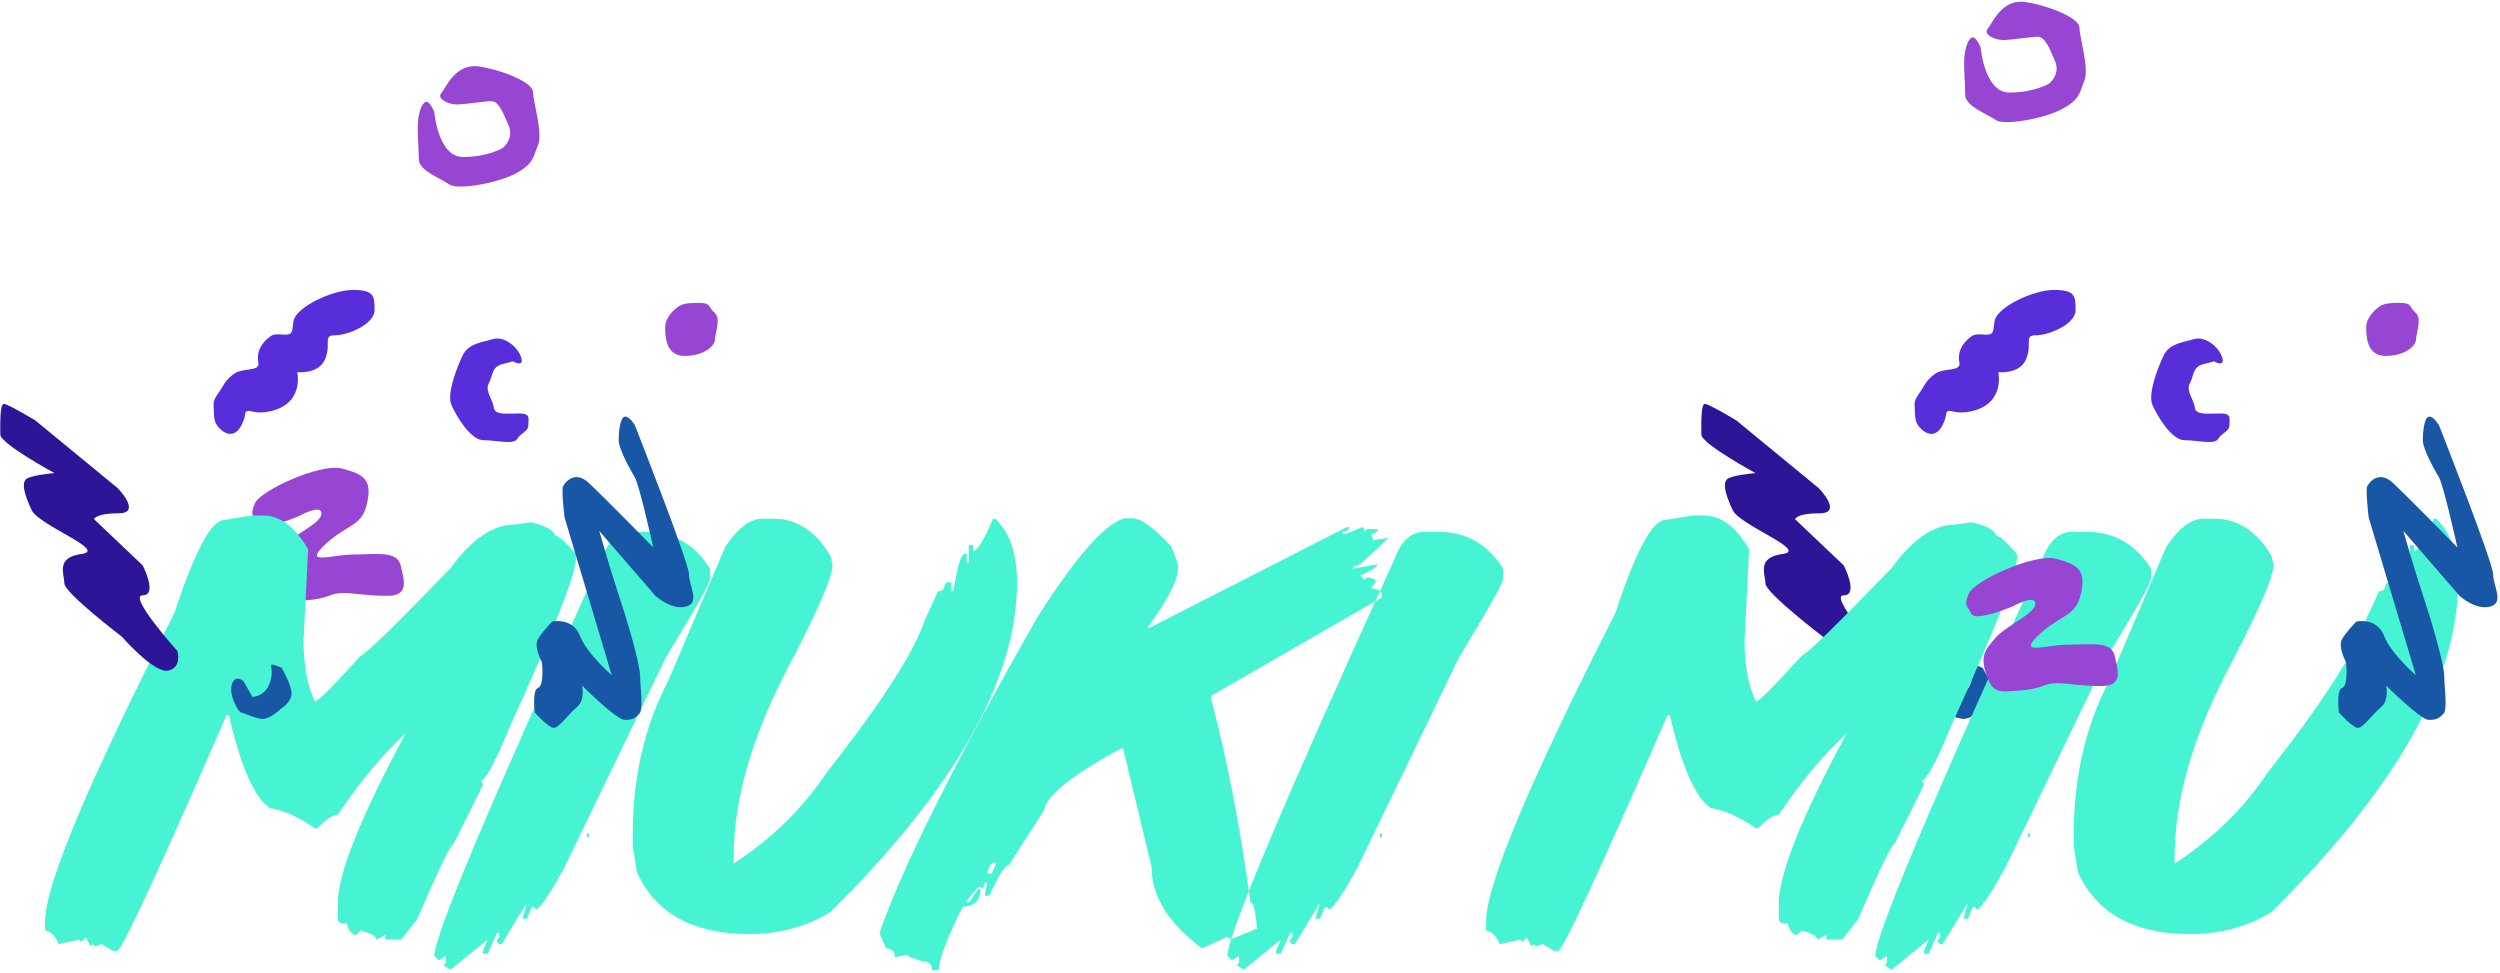 <?xml version="1.0" encoding="UTF-8" standalone="no"?>
<svg width="388px" height="151px" viewBox="0 0 388 151" version="1.1" xmlns="http://www.w3.org/2000/svg" xmlns:xlink="http://www.w3.org/1999/xlink">
    <!-- Generator: Sketch 43.2 (39069) - http://www.bohemiancoding.com/sketch -->
    <title>logo</title>
    <desc>Created with Sketch.</desc>
    <defs></defs>
    <g id="Page-1" stroke="none" stroke-width="1" fill="none" fill-rule="evenodd">
        <g id="Desktop" transform="translate(-318, -286)">
            <g id="logo" transform="translate(318, 286)">
                <g id="back" transform="translate(39, 0)">
                    <path d="M0.549,78.139 C1.365,76.152 10.716,71.826 14.115,72.727 C17.514,73.628 18.791,74.485 17.962,78.139 C17.133,81.794 14.957,81.239 11.44,84.523 C7.923,87.808 12.509,86.058 15.928,86.058 C19.348,86.058 22.636,85.43 23.171,87.716 C23.706,90.001 24.601,92.477 21.106,92.477 C17.612,92.477 15.49,91.93 13.772,92.055 C12.054,92.18 11.916,92.896 8.571,93.163 C5.226,93.429 4.261,93.628 3.293,90.745 C2.325,87.863 2.981,86.936 4.721,84.974 C6.461,83.011 10.885,81.253 10.885,79.696 C10.885,78.139 7.337,80.126 7.337,80.126 C7.337,80.126 1.557,82.581 0.936,81.239 C0.314,79.898 -0.267,80.126 0.549,78.139 Z" id="Path-15" fill="#9646D2"></path>
                    <path d="M268.406,7.383 C268.406,7.383 268.958,14.363 272.868,14.363 C276.777,14.363 279.035,12.962 279.035,12.962 C279.035,12.962 280.838,11.549 279.937,9.466 C279.035,7.383 278.368,5.703 277.26,5.703 C276.152,5.703 273.141,6.213 271.875,6.213 C270.608,6.213 268.735,5.344 269.49,4.459 C270.246,3.574 271.683,-0.237 275.359,0.322 C279.035,0.881 283.725,2.824 283.725,4.263 C283.725,5.703 285.278,10.646 284.501,12.504 C283.725,14.363 283.85,15.429 281,16.94 C278.15,18.451 271.979,19.525 270.735,18.624 C269.49,17.723 266,16.491 266,14.727 C266,12.962 265.74,10.407 265.87,8.895 C266,7.383 266.489,5.918 267.114,5.811 C267.739,5.703 268.406,7.383 268.406,7.383 Z" id="Path-7" fill="#9646D2"></path>
                    <path d="M328.237,50.699 C328.237,51.726 328.117,55.238 331.223,55.238 C334.328,55.238 335.962,53.637 335.962,52.708 C335.962,51.778 336.956,49.411 335.881,48.51 C334.806,47.608 335.488,47.006 333.355,47.006 C331.223,47.006 330.696,47.229 329.897,47.869 C329.099,48.51 328.237,49.673 328.237,50.699 Z" id="Path-10" fill="#9646D2"></path>
                    <path d="M304.619,56.084 C304.619,56.084 306.444,57.121 305.873,55.433 C305.301,53.744 303.185,52.121 301.508,52.631 C299.831,53.142 297.751,53.271 296.845,55.09 C295.938,56.909 294.293,61.142 295.064,62.863 C295.835,64.584 298.012,68.319 300.047,68.319 C302.083,68.319 304.689,69.084 305.281,68.102 C305.873,67.119 307.002,66.994 307.002,65.967 C307.002,64.941 307.388,64.165 305.618,64.165 C303.848,64.165 301.779,64.496 301.644,63.269 C301.508,62.041 300.216,60.672 300.862,59.5 C301.508,58.328 301.263,56.955 302.941,56.52 C304.619,56.084 304.619,56.084 304.619,56.084 Z" id="Path-11" fill="#572ED9"></path>
                    <path d="M225.59,62.684 C226.236,62.684 230.46,65.235 230.46,65.235 L243.276,75.766 C243.276,75.766 247.087,79.664 243.407,79.664 C239.727,79.664 239.606,80.591 239.606,80.591 L247.152,87.751 C247.152,87.751 249.531,92.392 247.152,92.392 C244.773,92.392 252.541,101.05 252.541,101.05 C252.541,101.05 253.3,103.564 251.118,104.074 C248.935,104.584 243.924,98.825 243.924,98.825 C243.924,98.825 234.989,91.997 234.989,90.547 C234.989,89.097 233.571,86.514 237.661,85.976 C241.75,85.438 231.052,81.552 229.922,79.184 C228.792,76.815 228.166,74.703 229.313,74.192 C230.46,73.682 233.45,73.421 233.45,73.421 C233.45,73.421 225.047,68.852 225.047,67.45 C225.047,66.049 224.944,62.684 225.59,62.684 Z" id="Path-13" fill="#2E1497"></path>
                    <path d="M262.522,65.906 C263.313,64.276 262.836,64.033 263.353,63.797 C263.797,63.594 264.705,64.377 267.097,63.797 C272.265,62.543 271.131,57.753 271.131,57.753 C271.131,57.753 274.475,58.152 275.468,55.703 C276.462,53.254 275.035,52.036 277.006,52.036 C278.977,52.036 283.132,50.324 283.132,48.135 C283.132,45.947 283.074,45 279.779,45 C276.484,45 270.935,47.693 270.557,49.815 C270.433,50.509 270.438,51.528 270.075,51.765 C269.328,52.253 267.92,51.493 266.918,52.227 C265.429,53.316 264.79,54.766 265.094,56.26 C265.398,57.753 262.67,57.01 261.289,58.036 C259.908,59.062 259.712,59.8 259.08,60.729 C258.888,61.01 258.136,61.987 258.146,62.641 C258.165,63.897 258.193,64.633 258.353,65.33 C258.596,66.39 261.051,68.94 262.522,65.906 Z" id="Path-14" fill="#572ED9"></path>
                    <path d="M262.792,105.708 C262.792,105.708 261.489,104.557 260.979,106.229 C260.468,107.901 262.052,110.588 262.422,110.588 C262.792,110.588 264.658,111.576 265.809,111.576 C266.96,111.576 268.562,110.034 268.562,110.034 C268.562,110.034 270.25,109.007 270.25,107.618 C270.25,106.229 268.703,103.643 268.703,103.643 C268.703,103.643 267.068,102.873 267.068,103.258 C267.068,103.643 267.48,104.854 266.645,106.505 C265.809,108.156 264.173,108.156 264.173,108.156 L262.792,105.708 Z" id="Path-16" fill="#1757A5"></path>
                </g>
                <path d="M39.031,80 L40.789,80 C43.471,80 45.815,81.758 47.82,85.273 L47.117,99.336 C47.117,103.294 47.703,106.471 48.875,108.867 C49.37,108.841 51.727,106.484 55.945,101.797 C56.727,101.562 61.414,96.992 70.008,88.086 C73.237,83.633 76.531,81.406 79.891,81.406 L82.352,81.055 C84.643,81.576 85.932,82.279 86.219,83.164 C86.74,83.164 87.794,84.102 89.383,85.977 L89.383,86.68 C89.383,89.049 85.971,97.734 79.148,112.734 C76.831,118.359 75.307,121.172 74.578,121.172 L74.93,121.523 L74.93,121.875 L70.359,131.016 C69.943,131.042 68.068,134.922 64.734,142.656 L62.273,145.82 L59.812,145.82 L59.812,145.117 L58.406,145.82 C58.406,145.299 57.586,144.831 55.945,144.414 L55.242,145.117 C54.591,145.039 54.122,144.453 53.836,143.359 C52.898,143.359 52.43,143.125 52.43,142.656 L52.43,140.195 C52.43,135.638 55.945,126.836 62.977,113.789 C59.305,117.174 55.789,121.393 52.43,126.445 C51.648,126.445 50.581,127.148 49.227,128.555 L48.875,128.555 C46.375,126.81 44.031,125.755 41.844,125.391 C39.474,123.776 37.365,118.971 35.516,110.977 L35.164,110.977 C24.93,134.466 19.292,146.667 18.25,147.578 L17.547,147.578 L15.789,146.523 L14.734,146.875 L14.383,146.523 L14.031,146.875 L13.328,145.469 L12.625,146.172 L12.273,145.82 L9.109,146.523 C8.589,145.247 7.885,144.544 7,144.414 L7,143.008 C7,137.383 13.693,121.419 27.078,95.117 C30.229,85.508 32.807,80.703 34.812,80.703 L39.031,80 Z M97.991,82.539 L100.14,82.539 C104.463,82.539 107.822,84.453 110.218,88.281 L110.218,89.727 C110.218,90.404 107.939,94.479 103.382,101.953 L87.562,134.688 C85.504,138.464 84.059,140.625 83.226,141.172 L82.874,140.781 L82.522,140.781 L81.78,142.578 L81.077,142.578 L81.78,140.078 L77.835,146.562 L77.483,146.562 L77.132,146.211 L77.132,145.82 L77.483,145.469 L77.483,144.766 L77.132,144.766 L75.687,148.008 L74.944,148.008 L74.944,147.617 L75.687,145.82 L69.905,150.508 L68.851,149.805 L69.202,149.414 L69.202,148.359 L68.108,149.062 L67.405,148.359 C67.405,145.208 76.038,124.701 93.304,86.836 C94.345,83.971 95.908,82.539 97.991,82.539 Z M91.39,129.336 L91.39,129.922 L91.077,129.922 L91.077,129.336 L91.39,129.336 Z M118.318,80.508 L120.037,80.508 C123.657,80.508 126.613,82.435 128.904,86.289 L129.217,87.656 C129.217,89.557 126.717,95.247 121.717,104.727 C116.482,115.013 113.865,124.44 113.865,133.008 L113.865,134.023 C119.751,130.195 124.529,125.534 128.201,120.039 C136.847,109.023 141.964,101.068 143.553,96.172 L145.584,91.758 C146.261,91.758 146.6,91.419 146.6,90.742 L146.951,90.391 L147.654,90.391 L147.654,91.758 L147.967,91.758 C148.592,87.904 149.165,85.977 149.686,85.977 L150.037,85.977 L150.037,87.344 L150.35,87.344 L150.35,84.609 L151.053,84.609 L151.053,85.625 C151.86,85.208 152.876,83.503 154.1,80.508 L154.451,80.508 C156.717,82.617 157.85,85.911 157.85,90.391 C157.85,105.391 148.201,122.435 128.904,141.523 C125.206,143.815 121.001,144.961 116.287,144.961 C107.563,144.961 101.756,141.771 98.865,135.391 L98.201,131.289 L98.201,129.609 C98.201,120.651 100.024,112.695 103.67,105.742 L112.537,84.922 C114.464,81.979 116.391,80.508 118.318,80.508 Z M174.661,80.43 L175.677,80.43 C177.083,80.43 179.127,81.901 181.81,84.844 L182.825,87.578 L182.825,88.242 C182.825,90.013 181.237,93.086 178.06,97.461 L178.372,97.461 L209.036,81.797 L209.388,81.797 C209.388,82.24 209.049,82.461 208.372,82.461 L208.372,82.812 L209.036,82.812 L211.419,81.797 L211.77,82.109 L211.77,82.461 L212.122,82.109 L213.802,82.109 C213.802,82.578 213.463,82.812 212.786,82.812 L213.138,83.828 L215.52,83.477 L211.106,87.578 L210.052,87.93 L210.052,88.242 L213.802,87.578 C213.802,87.969 212.903,88.542 211.106,89.297 L211.77,89.961 L212.122,89.609 L212.435,89.609 L213.489,89.961 L213.489,90.312 L212.786,91.328 C213.932,91.328 214.505,91.784 214.505,92.695 L187.942,108.008 L187.942,108.359 C190.442,117.839 192.487,128.398 194.075,140.039 C194.518,140.039 194.856,141.393 195.091,144.102 L190.989,145.82 L190.638,145.469 L190.325,145.469 L186.575,147.188 C181.341,143.307 178.724,139.102 178.724,134.57 L174.31,116.172 L173.958,116.172 C166.302,120.339 162.33,123.529 162.044,125.742 L156.575,134.258 C156.002,134.258 154.987,135.846 153.528,139.023 L152.864,139.023 L152.864,138.672 L153.177,137.305 L153.177,136.953 L152.864,136.953 L152.513,137.969 L152.161,137.656 L151.81,137.656 L150.13,139.688 L150.13,140.039 L150.442,140.039 L151.81,137.969 L152.161,137.969 L152.161,138.672 C151.797,140.026 150.885,140.703 149.427,140.703 C147.031,145.443 145.781,148.737 145.677,150.586 L144.661,150.586 C144.661,149.674 144.205,149.219 143.294,149.219 L141.263,148.555 L140.911,148.203 L140.599,148.203 L138.88,148.555 C138.88,147.643 138.424,147.188 137.513,147.188 L136.497,144.805 C139.909,134.831 148.086,118.477 161.028,95.742 C167.174,86.107 171.718,81.003 174.661,80.43 Z M153.177,135.586 L153.88,135.586 L154.544,134.258 L154.544,133.906 L154.192,133.906 C153.802,133.906 153.463,134.466 153.177,135.586 Z M221.082,82.539 L223.23,82.539 C227.553,82.539 230.913,84.453 233.309,88.281 L233.309,89.727 C233.309,90.404 231.03,94.479 226.473,101.953 L210.652,134.688 C208.595,138.464 207.15,140.625 206.316,141.172 L205.965,140.781 L205.613,140.781 L204.871,142.578 L204.168,142.578 L204.871,140.078 L200.926,146.562 L200.574,146.562 L200.223,146.211 L200.223,145.82 L200.574,145.469 L200.574,144.766 L200.223,144.766 L198.777,148.008 L198.035,148.008 L198.035,147.617 L198.777,145.82 L192.996,150.508 L191.941,149.805 L192.293,149.414 L192.293,148.359 L191.199,149.062 L190.496,148.359 C190.496,145.208 199.129,124.701 216.394,86.836 C217.436,83.971 218.999,82.539 221.082,82.539 Z M214.48,129.336 L214.48,129.922 L214.168,129.922 L214.168,129.336 L214.48,129.336 Z M262.674,80 L264.432,80 C267.114,80 269.458,81.758 271.463,85.273 L270.76,99.336 C270.76,103.294 271.346,106.471 272.517,108.867 C273.012,108.841 275.369,106.484 279.588,101.797 C280.369,101.562 285.057,96.992 293.65,88.086 C296.879,83.633 300.174,81.406 303.533,81.406 L305.994,81.055 C308.286,81.576 309.575,82.279 309.861,83.164 C310.382,83.164 311.437,84.102 313.025,85.977 L313.025,86.68 C313.025,89.049 309.614,97.734 302.791,112.734 C300.473,118.359 298.95,121.172 298.221,121.172 L298.572,121.523 L298.572,121.875 L294.002,131.016 C293.585,131.042 291.71,134.922 288.377,142.656 L285.916,145.82 L283.455,145.82 L283.455,145.117 L282.049,145.82 C282.049,145.299 281.228,144.831 279.588,144.414 L278.885,145.117 C278.234,145.039 277.765,144.453 277.478,143.359 C276.541,143.359 276.072,143.125 276.072,142.656 L276.072,140.195 C276.072,135.638 279.588,126.836 286.619,113.789 C282.947,117.174 279.432,121.393 276.072,126.445 C275.291,126.445 274.223,127.148 272.869,128.555 L272.517,128.555 C270.017,126.81 267.674,125.755 265.486,125.391 C263.116,123.776 261.007,118.971 259.158,110.977 L258.807,110.977 C248.572,134.466 242.934,146.667 241.892,147.578 L241.189,147.578 L239.432,146.523 L238.377,146.875 L238.025,146.523 L237.674,146.875 L236.971,145.469 L236.267,146.172 L235.916,145.82 L232.752,146.523 C232.231,145.247 231.528,144.544 230.642,144.414 L230.642,143.008 C230.642,137.383 237.335,121.419 250.721,95.117 C253.872,85.508 256.45,80.703 258.455,80.703 L262.674,80 Z M321.634,82.539 L323.782,82.539 C328.105,82.539 331.464,84.453 333.86,88.281 L333.86,89.727 C333.86,90.404 331.582,94.479 327.024,101.953 L311.204,134.688 C309.147,138.464 307.701,140.625 306.868,141.172 L306.516,140.781 L306.165,140.781 L305.423,142.578 L304.72,142.578 L305.423,140.078 L301.477,146.562 L301.126,146.562 L300.774,146.211 L300.774,145.82 L301.126,145.469 L301.126,144.766 L300.774,144.766 L299.329,148.008 L298.587,148.008 L298.587,147.617 L299.329,145.82 L293.548,150.508 L292.493,149.805 L292.845,149.414 L292.845,148.359 L291.751,149.062 L291.048,148.359 C291.048,145.208 299.68,124.701 316.946,86.836 C317.988,83.971 319.55,82.539 321.634,82.539 Z M315.032,129.336 L315.032,129.922 L314.72,129.922 L314.72,129.336 L315.032,129.336 Z M341.961,80.508 L343.68,80.508 C347.299,80.508 350.255,82.435 352.547,86.289 L352.859,87.656 C352.859,89.557 350.359,95.247 345.359,104.727 C340.125,115.013 337.508,124.44 337.508,133.008 L337.508,134.023 C343.393,130.195 348.172,125.534 351.844,120.039 C360.49,109.023 365.607,101.068 367.195,96.172 L369.226,91.758 C369.904,91.758 370.242,91.419 370.242,90.742 L370.594,90.391 L371.297,90.391 L371.297,91.758 L371.609,91.758 C372.234,87.904 372.807,85.977 373.328,85.977 L373.68,85.977 L373.68,87.344 L373.992,87.344 L373.992,84.609 L374.695,84.609 L374.695,85.625 C375.502,85.208 376.518,83.503 377.742,80.508 L378.094,80.508 C380.359,82.617 381.492,85.911 381.492,90.391 C381.492,105.391 371.844,122.435 352.547,141.523 C348.849,143.815 344.643,144.961 339.93,144.961 C331.206,144.961 325.398,141.771 322.508,135.391 L321.844,131.289 L321.844,129.609 C321.844,120.651 323.667,112.695 327.312,105.742 L336.18,84.922 C338.107,81.979 340.034,80.508 341.961,80.508 Z" id="Miuki-miu" fill="#46F4D4"></path>
                <g id="front" transform="translate(0, 10)">
                    <path d="M67.406,7.383 C67.406,7.383 67.958,14.363 71.868,14.363 C75.777,14.363 78.035,12.962 78.035,12.962 C78.035,12.962 79.838,11.549 78.937,9.466 C78.035,7.383 77.368,5.703 76.26,5.703 C75.152,5.703 72.141,6.213 70.875,6.213 C69.608,6.213 67.735,5.344 68.49,4.459 C69.246,3.574 70.683,-0.237 74.359,0.322 C78.035,0.881 82.725,2.824 82.725,4.263 C82.725,5.703 84.278,10.646 83.501,12.504 C82.725,14.363 82.85,15.429 80,16.94 C77.15,18.451 70.979,19.525 69.735,18.624 C68.49,17.723 65,16.491 65,14.727 C65,12.962 64.74,10.407 64.87,8.895 C65,7.383 65.489,5.918 66.114,5.811 C66.739,5.703 67.406,7.383 67.406,7.383 Z" id="Path-7" fill="#9646D2"></path>
                    <path d="M103.237,40.699 C103.237,41.726 103.117,45.238 106.223,45.238 C109.328,45.238 110.962,43.637 110.962,42.708 C110.962,41.778 111.956,39.411 110.881,38.51 C109.806,37.608 110.488,37.006 108.355,37.006 C106.223,37.006 105.696,37.229 104.897,37.869 C104.099,38.51 103.237,39.673 103.237,40.699 Z" id="Path-10" fill="#9646D2"></path>
                    <path d="M79.619,46.084 C79.619,46.084 81.444,47.121 80.873,45.433 C80.301,43.744 78.185,42.121 76.508,42.631 C74.831,43.142 72.751,43.271 71.845,45.09 C70.938,46.909 69.293,51.142 70.064,52.863 C70.835,54.584 73.012,58.319 75.047,58.319 C77.083,58.319 79.689,59.084 80.281,58.102 C80.873,57.119 82.002,56.994 82.002,55.967 C82.002,54.941 82.388,54.165 80.618,54.165 C78.848,54.165 76.779,54.496 76.644,53.269 C76.508,52.041 75.216,50.672 75.862,49.5 C76.508,48.328 76.263,46.955 77.941,46.52 C79.619,46.084 79.619,46.084 79.619,46.084 Z" id="Path-11" fill="#572ED9"></path>
                    <path d="M98.543,56.024 C98.543,56.024 106.925,77.3 106.925,79.103 C106.925,80.905 108.729,83.554 106.458,84.146 C104.187,84.738 101.723,82.48 101.723,82.48 L93,72.394 C93,72.394 94.502,77.735 96.256,83.055 C98.01,88.375 99.346,93.499 99.346,94.965 C99.346,96.431 99.899,100.106 99.221,100.785 C98.543,101.464 98.249,101.725 96.951,101.725 C95.654,101.725 90.339,96.405 90.339,96.405 C90.339,96.405 90.845,98.658 89.558,99.722 C88.271,100.785 86.761,102.968 85.947,102.968 C85.132,102.968 83.004,100.59 83.004,100.59 C83.004,100.59 82.538,97.099 83.515,96.752 C84.493,96.405 84.112,92.783 84.112,92.783 C84.112,92.783 82.81,90.428 83.461,89.238 C84.112,88.049 85.72,86.458 85.72,86.458 C85.72,86.458 88.878,85.794 89.986,88.635 C91.094,91.476 94.938,94.787 94.938,94.787 L87.621,70.318 C87.621,70.318 87.121,66.116 87.371,65.524 C87.621,64.932 89.167,62.891 91.356,64.927 C93.544,66.962 101.383,74.952 101.383,74.952 C101.383,74.952 99.25,65.317 98.522,64.074 C97.794,62.831 96.02,59.72 96.02,58.308 C96.02,56.896 96.268,54.659 97.018,54.659 C97.768,54.659 98.543,56.024 98.543,56.024 Z" id="Path-12" fill="#1757A5"></path>
                    <path d="M0.59,52.684 C1.236,52.684 5.46,55.235 5.46,55.235 L18.276,65.766 C18.276,65.766 22.087,69.664 18.407,69.664 C14.727,69.664 14.606,70.591 14.606,70.591 L22.152,77.751 C22.152,77.751 24.531,82.392 22.152,82.392 C19.773,82.392 27.541,91.05 27.541,91.05 C27.541,91.05 28.3,93.564 26.118,94.074 C23.935,94.584 18.924,88.825 18.924,88.825 C18.924,88.825 9.989,81.997 9.989,80.547 C9.989,79.097 8.571,76.514 12.661,75.976 C16.75,75.438 6.052,71.552 4.922,69.184 C3.792,66.815 3.166,64.703 4.313,64.192 C5.46,63.682 8.45,63.421 8.45,63.421 C8.45,63.421 0.047,58.852 0.047,57.45 C0.047,56.049 -0.056,52.684 0.59,52.684 Z" id="Path-13" fill="#2E1497"></path>
                    <path d="M37.522,55.906 C38.313,54.276 37.836,54.033 38.353,53.797 C38.797,53.594 39.705,54.377 42.097,53.797 C47.265,52.543 46.131,47.753 46.131,47.753 C46.131,47.753 49.475,48.152 50.468,45.703 C51.462,43.254 50.035,42.036 52.006,42.036 C53.977,42.036 58.132,40.324 58.132,38.135 C58.132,35.947 58.074,35 54.779,35 C51.484,35 45.935,37.693 45.557,39.815 C45.433,40.509 45.438,41.528 45.075,41.765 C44.328,42.253 42.92,41.493 41.918,42.227 C40.429,43.316 39.79,44.766 40.094,46.26 C40.398,47.753 37.67,47.01 36.289,48.036 C34.908,49.062 34.712,49.8 34.08,50.729 C33.888,51.01 33.136,51.987 33.146,52.641 C33.165,53.897 33.193,54.633 33.353,55.33 C33.596,56.39 36.051,58.94 37.522,55.906 Z" id="Path-14" fill="#572ED9"></path>
                    <path d="M37.792,95.708 C37.792,95.708 36.489,94.557 35.979,96.229 C35.468,97.901 37.052,100.588 37.422,100.588 C37.792,100.588 39.658,101.576 40.809,101.576 C41.96,101.576 43.562,100.034 43.562,100.034 C43.562,100.034 45.25,99.007 45.25,97.618 C45.25,96.229 43.703,93.643 43.703,93.643 C43.703,93.643 42.068,92.873 42.068,93.258 C42.068,93.643 42.48,94.854 41.645,96.505 C40.809,98.156 39.173,98.156 39.173,98.156 L37.792,95.708 Z" id="Path-16" fill="#1757A5"></path>
                    <path d="M378.543,56.024 C378.543,56.024 386.925,77.3 386.925,79.103 C386.925,80.905 388.729,83.554 386.458,84.146 C384.187,84.738 381.723,82.48 381.723,82.48 L373,72.394 C373,72.394 374.502,77.735 376.256,83.055 C378.01,88.375 379.346,93.499 379.346,94.965 C379.346,96.431 379.899,100.106 379.221,100.785 C378.543,101.464 378.249,101.725 376.951,101.725 C375.654,101.725 370.339,96.405 370.339,96.405 C370.339,96.405 370.845,98.658 369.558,99.722 C368.271,100.785 366.761,102.968 365.947,102.968 C365.132,102.968 363.004,100.59 363.004,100.59 C363.004,100.59 362.538,97.099 363.515,96.752 C364.493,96.405 364.112,92.783 364.112,92.783 C364.112,92.783 362.81,90.428 363.461,89.238 C364.112,88.049 365.72,86.458 365.72,86.458 C365.72,86.458 368.878,85.794 369.986,88.635 C371.094,91.476 374.938,94.787 374.938,94.787 L367.621,70.318 C367.621,70.318 367.121,66.116 367.371,65.524 C367.621,64.932 369.167,62.891 371.356,64.927 C373.544,66.962 381.383,74.952 381.383,74.952 C381.383,74.952 379.25,65.317 378.522,64.074 C377.794,62.831 376.02,59.72 376.02,58.308 C376.02,56.896 376.268,54.659 377.018,54.659 C377.768,54.659 378.543,56.024 378.543,56.024 Z" id="Path-12" fill="#1757A5"></path>
                    <path d="M305.549,82.139 C306.365,80.152 315.716,75.826 319.115,76.727 C322.514,77.628 323.791,78.485 322.962,82.139 C322.133,85.794 319.957,85.239 316.44,88.523 C312.923,91.808 317.509,90.058 320.928,90.058 C324.348,90.058 327.636,89.43 328.171,91.716 C328.706,94.001 329.601,96.477 326.106,96.477 C322.612,96.477 320.49,95.93 318.772,96.055 C317.054,96.18 316.916,96.896 313.571,97.163 C310.226,97.429 309.261,97.628 308.293,94.745 C307.325,91.863 307.981,90.936 309.721,88.974 C311.461,87.011 315.885,85.253 315.885,83.696 C315.885,82.139 312.337,84.126 312.337,84.126 C312.337,84.126 306.557,86.581 305.936,85.239 C305.314,83.898 304.733,84.126 305.549,82.139 Z" id="Path-15" fill="#9646D2"></path>
                </g>
            </g>
        </g>
    </g>
</svg>